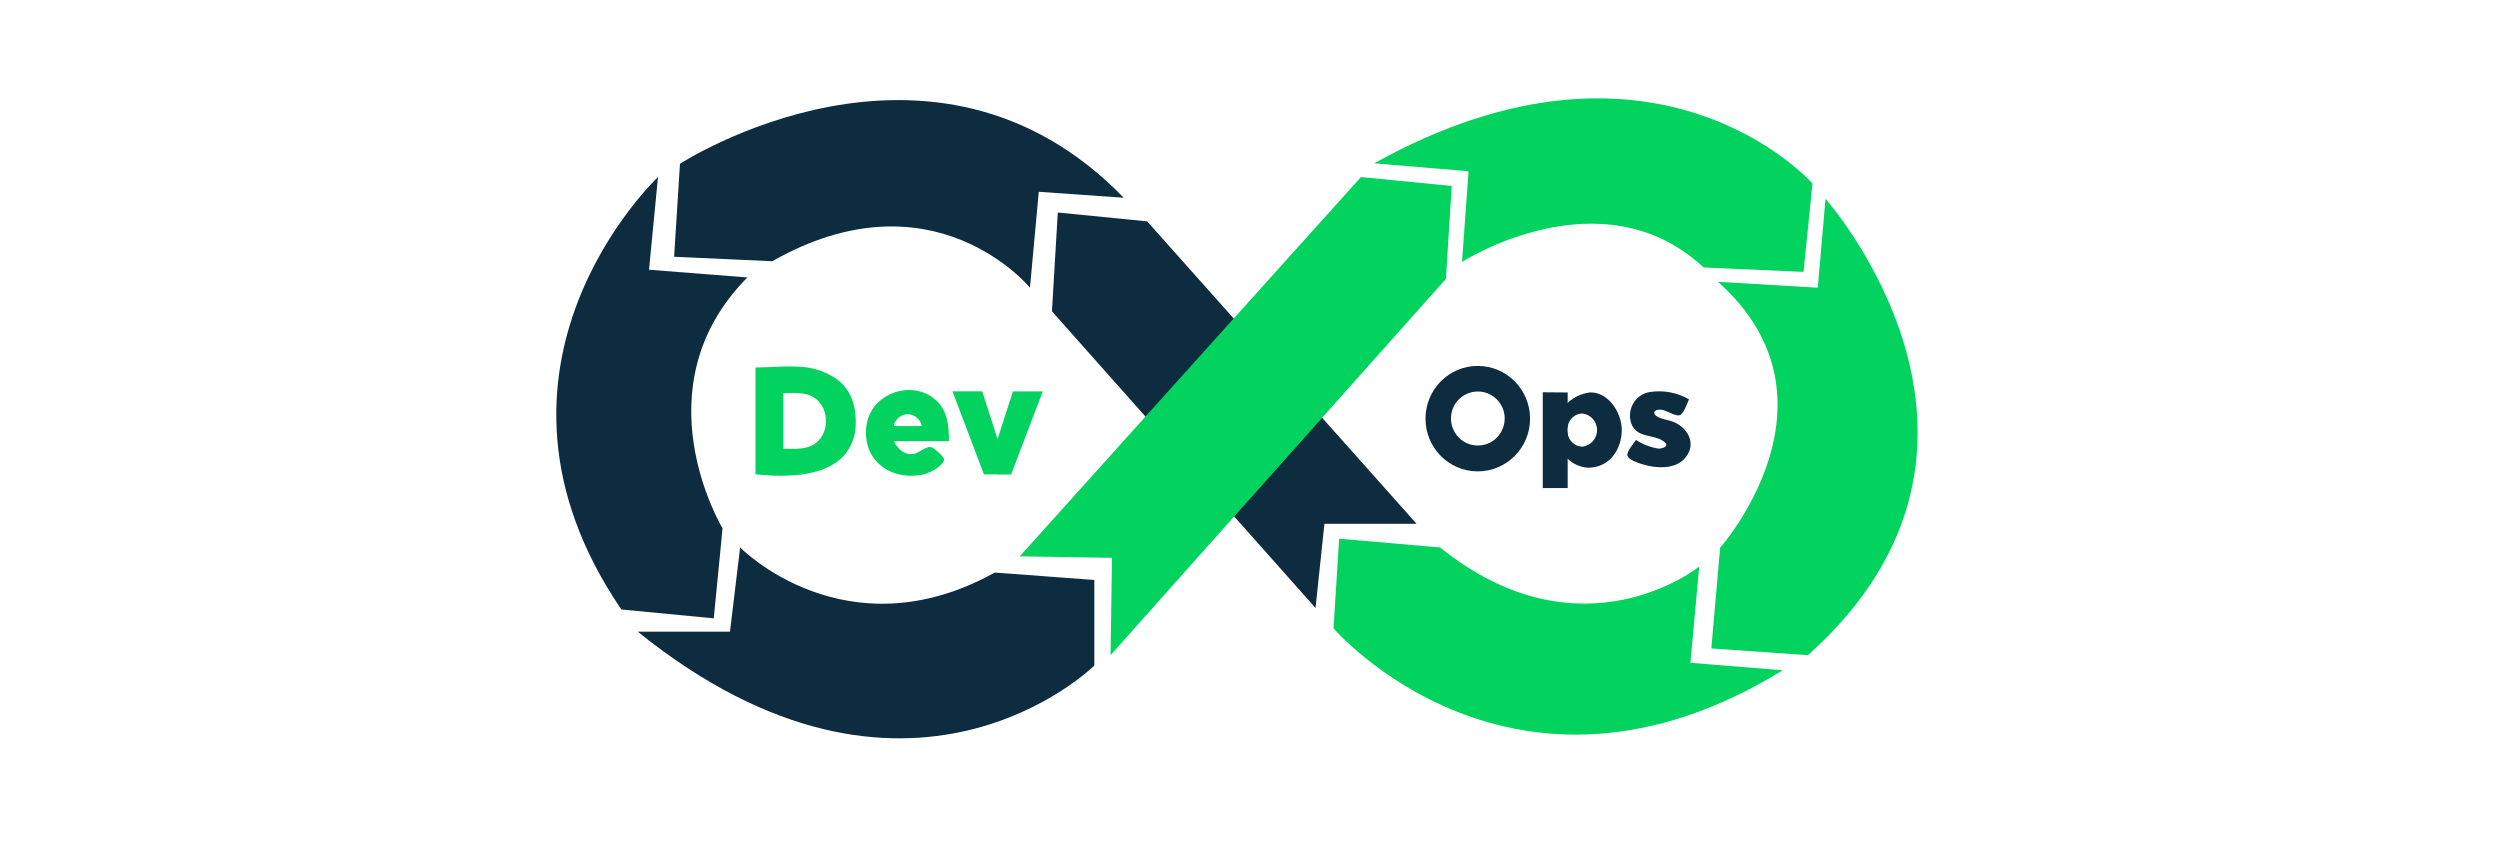 <?xml version="1.0" encoding="UTF-8"?>
<svg xmlns="http://www.w3.org/2000/svg" xmlns:xlink="http://www.w3.org/1999/xlink" width="100px" height="34px" viewBox="0 0 99 34" version="1.1">
<g id="surface1">
<path style=" stroke:none;fill-rule:nonzero;fill:rgb(5.098%,17.255%,25.098%);fill-opacity:1;" d="M 39.293 22.902 L 43.273 23.199 L 43.273 26.621 C 43.273 26.621 35.84 34 25.008 25.266 L 28.699 25.266 L 29.105 21.898 C 29.105 21.898 33.32 26.207 39.293 22.902 Z M 39.293 22.902 "/>
<path style=" stroke:none;fill-rule:nonzero;fill:rgb(5.098%,17.255%,25.098%);fill-opacity:1;" d="M 25.82 7.082 C 25.82 7.082 17.738 14.668 24.355 24.379 L 28.051 24.734 L 28.402 21.133 C 28.402 21.133 25.008 15.523 29.395 11.098 L 25.461 10.789 Z M 25.82 7.082 "/>
<path style=" stroke:none;fill-rule:nonzero;fill:rgb(5.098%,17.255%,25.098%);fill-opacity:1;" d="M 26.699 6.551 C 26.699 6.551 36.785 0 44.449 7.91 L 41.051 7.672 L 40.699 11.508 C 40.699 11.508 36.832 6.789 30.391 10.449 L 26.465 10.27 Z M 26.699 6.551 "/>
<path style=" stroke:none;fill-rule:nonzero;fill:rgb(5.098%,17.255%,25.098%);fill-opacity:1;" d="M 41.578 12.453 L 41.812 8.5 L 45.387 8.855 L 56.164 20.953 L 52.477 20.953 L 52.121 24.32 Z M 41.578 12.453 "/>
<path style=" stroke:none;fill-rule:nonzero;fill:rgb(0.784%,82.745%,37.255%);fill-opacity:1;" d="M 40.289 22.254 L 53.938 7.082 L 57.57 7.438 L 57.336 11.156 L 43.922 26.207 L 43.98 22.312 Z M 40.289 22.254 "/>
<path style=" stroke:none;fill-rule:nonzero;fill:rgb(0.784%,82.745%,37.255%);fill-opacity:1;" d="M 54.465 6.535 L 58.242 6.848 L 57.98 10.477 C 57.98 10.477 63.559 6.891 67.645 10.699 L 71.641 10.875 L 72 7.34 C 72 7.34 65.758 0.246 54.465 6.535 Z M 54.465 6.535 "/>
<path style=" stroke:none;fill-rule:nonzero;fill:rgb(0.784%,82.745%,37.255%);fill-opacity:1;" d="M 68.219 11.273 L 72.211 11.508 L 72.52 7.953 C 72.52 7.953 81.262 17.77 71.816 26.207 L 67.953 25.938 L 68.305 21.91 C 68.305 21.91 73.531 16.012 68.219 11.273 Z M 68.219 11.273 "/>
<path style=" stroke:none;fill-rule:nonzero;fill:rgb(0.784%,82.745%,37.255%);fill-opacity:1;" d="M 57.102 21.898 L 53.066 21.547 L 52.84 25.133 C 52.84 25.133 60 33.457 70.809 26.812 L 67.117 26.512 L 67.469 22.66 C 67.469 22.66 62.77 26.461 57.102 21.898 Z M 57.102 21.898 "/>
<path style=" stroke:none;fill-rule:nonzero;fill:rgb(5.098%,17.255%,25.098%);fill-opacity:1;" d="M 62.207 15.699 L 62.207 17.043 C 62.195 17.094 62.191 17.148 62.191 17.199 C 62.191 17.254 62.195 17.309 62.207 17.363 L 62.207 19.523 L 61.211 19.523 L 61.211 15.691 Z M 62.207 15.699 "/>
<path style=" stroke:none;fill-rule:nonzero;fill:rgb(5.098%,17.255%,25.098%);fill-opacity:1;" d="M 63.086 15.699 C 62.758 15.742 62.449 15.887 62.207 16.113 C 61.871 16.379 61.66 16.773 61.625 17.203 C 61.652 17.648 61.867 18.066 62.207 18.352 C 62.422 18.555 62.695 18.68 62.988 18.707 C 63.914 18.73 64.371 17.926 64.371 17.203 C 64.371 16.48 63.805 15.656 63.086 15.699 Z M 62.781 17.867 C 62.5 17.855 62.262 17.645 62.211 17.363 C 62.199 17.309 62.195 17.258 62.195 17.203 C 62.195 17.148 62.199 17.094 62.211 17.043 C 62.262 16.762 62.5 16.551 62.781 16.539 C 63.125 16.57 63.383 16.859 63.383 17.203 C 63.383 17.547 63.125 17.836 62.781 17.867 Z M 66.352 16.844 C 66.207 16.797 65.672 16.715 65.672 16.512 C 65.672 16.395 65.836 16.383 65.918 16.387 C 66.145 16.387 66.488 16.66 66.68 16.609 C 66.848 16.562 66.996 16.121 67.059 15.973 C 66.578 15.695 66.02 15.594 65.473 15.684 C 65.199 15.734 64.961 15.906 64.824 16.148 C 64.688 16.391 64.66 16.684 64.754 16.949 C 64.996 17.578 65.738 17.332 66.113 17.715 C 66.266 17.875 65.949 17.949 65.844 17.945 C 65.523 17.895 65.215 17.777 64.941 17.598 C 64.848 17.734 64.562 18.055 64.598 18.219 C 64.629 18.387 65.008 18.512 65.168 18.562 C 65.695 18.734 66.512 18.801 66.91 18.312 C 67.406 17.73 66.973 17.047 66.352 16.844 Z M 58.609 14.637 C 57.453 14.637 56.52 15.582 56.52 16.746 C 56.52 17.91 57.453 18.855 58.609 18.855 C 59.766 18.855 60.703 17.91 60.703 16.746 C 60.703 15.582 59.766 14.637 58.609 14.637 Z M 58.609 17.82 C 58.02 17.82 57.539 17.336 57.539 16.738 C 57.539 16.141 58.02 15.66 58.613 15.66 C 59.207 15.66 59.688 16.145 59.688 16.738 C 59.688 17.027 59.57 17.305 59.371 17.508 C 59.168 17.711 58.895 17.824 58.609 17.82 Z M 58.609 17.82 "/>
<path style=" stroke:none;fill-rule:nonzero;fill:rgb(0.784%,82.745%,37.255%);fill-opacity:1;" d="M 38.789 15.652 L 37.598 15.652 L 38.859 18.977 L 39.402 18.977 L 39.402 17.559 Z M 40.016 15.656 L 41.211 15.656 L 39.945 18.98 L 39.402 18.98 L 39.402 17.566 Z M 32.996 15.184 C 32.598 14.902 32.133 14.73 31.648 14.68 C 31.004 14.621 30.316 14.699 29.719 14.699 L 29.719 18.973 L 29.746 18.973 C 29.863 18.984 29.977 18.996 30.094 19.004 C 30.551 19.043 31.008 19.039 31.465 18.992 C 32.34 18.895 32.902 18.609 33.246 18.238 C 33.551 17.891 33.723 17.445 33.73 16.984 L 33.73 16.828 C 33.723 16.219 33.551 15.609 32.996 15.184 Z M 32.027 17.793 C 31.668 17.996 31.23 17.949 30.836 17.949 L 30.836 15.723 C 31.254 15.723 31.73 15.668 32.098 15.926 C 32.711 16.363 32.688 17.418 32.023 17.793 Z M 37.074 18.129 C 36.977 18.047 36.852 17.906 36.723 17.883 C 36.512 17.855 36.25 18.137 36.02 18.16 C 35.656 18.199 35.398 17.945 35.258 17.645 L 37.457 17.645 C 37.457 17.031 37.406 16.383 36.887 15.961 C 35.922 15.168 34.34 15.754 34.16 17.008 C 33.973 18.324 35 19.176 36.254 19.012 C 36.566 18.969 36.859 18.836 37.098 18.629 C 37.18 18.551 37.309 18.445 37.246 18.32 C 37.199 18.246 37.141 18.184 37.074 18.129 Z M 36.371 17.043 L 35.25 17.043 C 35.297 16.77 35.535 16.57 35.809 16.57 C 36.086 16.57 36.32 16.77 36.371 17.043 Z M 36.371 17.043 "/>
</g>
</svg>
